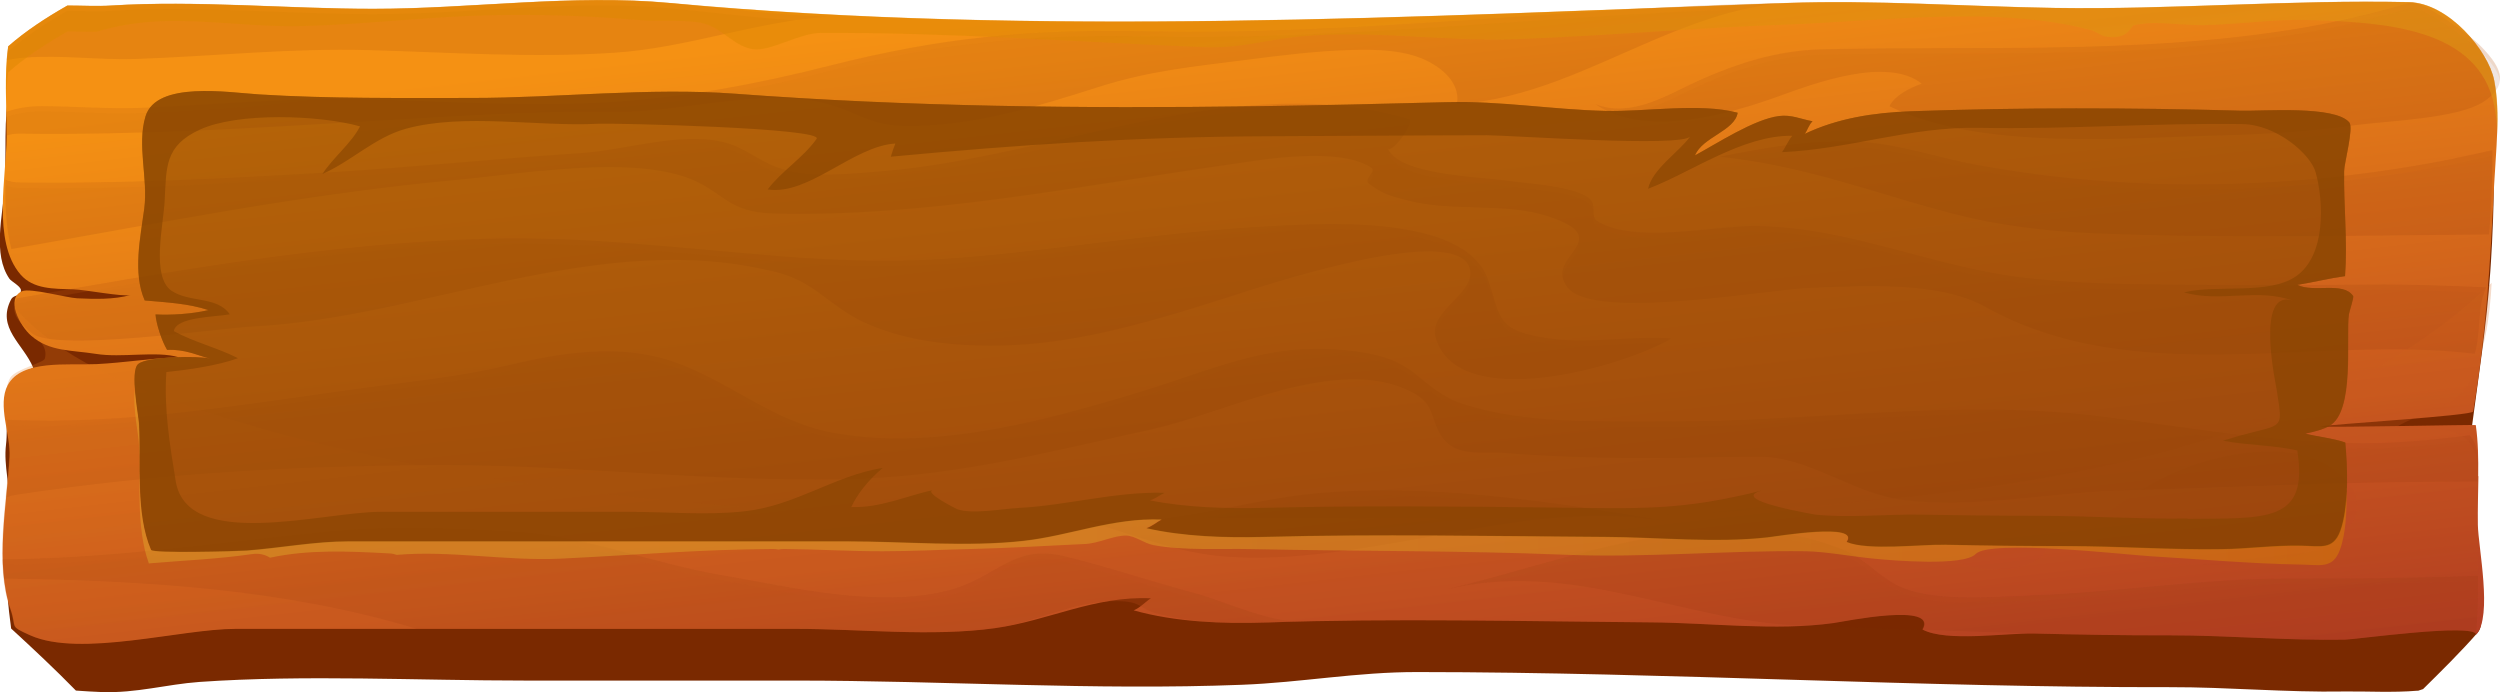 <?xml version="1.0" encoding="UTF-8"?>
<svg xmlns="http://www.w3.org/2000/svg" xmlns:xlink="http://www.w3.org/1999/xlink" viewBox="0 0 220 60.92">
  <defs>
    <style>
      .cls-1 {
        fill: url(#_Áåçûìÿííûé_ãðàäèåíò_27-16);
      }

      .cls-1, .cls-2, .cls-3, .cls-4, .cls-5, .cls-6, .cls-7, .cls-8, .cls-9, .cls-10, .cls-11, .cls-12, .cls-13, .cls-14, .cls-15, .cls-16, .cls-17, .cls-18, .cls-19, .cls-20 {
        mix-blend-mode: multiply;
      }

      .cls-1, .cls-2, .cls-3, .cls-4, .cls-5, .cls-6, .cls-7, .cls-8, .cls-9, .cls-10, .cls-12, .cls-13, .cls-14, .cls-15, .cls-16, .cls-18, .cls-20 {
        opacity: .12;
      }

      .cls-2 {
        fill: url(#_Áåçûìÿííûé_ãðàäèåíò_27-14);
      }

      .cls-3 {
        fill: url(#_Áåçûìÿííûé_ãðàäèåíò_27-2);
      }

      .cls-4 {
        fill: url(#_Áåçûìÿííûé_ãðàäèåíò_27-10);
      }

      .cls-5 {
        fill: url(#_Áåçûìÿííûé_ãðàäèåíò_27-4);
      }

      .cls-21 {
        fill: url(#_Áåçûìÿííûé_ãðàäèåíò_17);
      }

      .cls-6 {
        fill: url(#_Áåçûìÿííûé_ãðàäèåíò_27-15);
      }

      .cls-7 {
        fill: url(#_Áåçûìÿííûé_ãðàäèåíò_27-8);
      }

      .cls-22 {
        isolation: isolate;
      }

      .cls-8, .cls-23 {
        fill: #7a2900;
      }

      .cls-9 {
        fill: url(#_Áåçûìÿííûé_ãðàäèåíò_27-7);
      }

      .cls-10 {
        fill: url(#_Áåçûìÿííûé_ãðàäèåíò_27-6);
      }

      .cls-11 {
        opacity: .58;
      }

      .cls-11, .cls-17 {
        fill: #864300;
      }

      .cls-12 {
        fill: url(#_Áåçûìÿííûé_ãðàäèåíò_27-11);
      }

      .cls-13 {
        fill: url(#_Áåçûìÿííûé_ãðàäèåíò_27-3);
      }

      .cls-14 {
        fill: url(#_Áåçûìÿííûé_ãðàäèåíò_27-5);
      }

      .cls-15 {
        fill: url(#_Áåçûìÿííûé_ãðàäèåíò_27-12);
      }

      .cls-16 {
        fill: url(#_Áåçûìÿííûé_ãðàäèåíò_27-13);
      }

      .cls-24 {
        mix-blend-mode: screen;
        opacity: .75;
      }

      .cls-17 {
        opacity: .61;
      }

      .cls-18 {
        fill: url(#_Áåçûìÿííûé_ãðàäèåíò_27-9);
      }

      .cls-19 {
        fill: url(#_Áåçûìÿííûé_ãðàäèåíò_27);
        opacity: .23;
      }

      .cls-25 {
        fill: url(#_Áåçûìÿííûé_ãðàäèåíò_323-2);
        opacity: .43;
      }

      .cls-26 {
        fill: url(#_Áåçûìÿííûé_ãðàäèåíò_323);
        opacity: .66;
      }

      .cls-20 {
        fill: url(#_Áåçûìÿííûé_ãðàäèåíò_27-17);
      }
    </style>
    <linearGradient id="_Áåçûìÿííûé_ãðàäèåíò_17" data-name="Áåçûìÿííûé ãðàäèåíò 17" x1="114.15" y1="66.4" x2="106.61" y2="-.53" gradientUnits="userSpaceOnUse">
      <stop offset="0" stop-color="#b43e23"/>
      <stop offset="1" stop-color="#f59113"/>
    </linearGradient>
    <linearGradient id="_Áåçûìÿííûé_ãðàäèåíò_323" data-name="Áåçûìÿííûé ãðàäèåíò 323" x1="117.21" y1="71.84" x2="109.12" y2="-.05" gradientUnits="userSpaceOnUse">
      <stop offset="0" stop-color="#e2ae2d"/>
      <stop offset=".36" stop-color="#e1ab2a"/>
      <stop offset=".61" stop-color="#e0a320"/>
      <stop offset=".84" stop-color="#de9611"/>
      <stop offset="1" stop-color="#d80"/>
    </linearGradient>
    <linearGradient id="_Áåçûìÿííûé_ãðàäèåíò_27" data-name="Áåçûìÿííûé ãðàäèåíò 27" x1="113.03" y1="66.5" x2="105.27" y2="-2.4" gradientUnits="userSpaceOnUse">
      <stop offset="0" stop-color="#b44320"/>
      <stop offset="1" stop-color="#ff9215"/>
    </linearGradient>
    <linearGradient id="_Áåçûìÿííûé_ãðàäèåíò_27-2" data-name="Áåçûìÿííûé ãðàäèåíò 27" x1="142.57" y1="61.35" x2="135.5" y2="-1.53" xlink:href="#_Áåçûìÿííûé_ãðàäèåíò_27"/>
    <linearGradient id="_Áåçûìÿííûé_ãðàäèåíò_27-3" data-name="Áåçûìÿííûé ãðàäèåíò 27" x1="89.23" y1="99.85" x2="78.3" y2="2.7" xlink:href="#_Áåçûìÿííûé_ãðàäèåíò_27"/>
    <linearGradient id="_Áåçûìÿííûé_ãðàäèåíò_27-4" data-name="Áåçûìÿííûé ãðàäèåíò 27" x1="125.91" y1="62.97" x2="118.8" y2="-.12" xlink:href="#_Áåçûìÿííûé_ãðàäèåíò_27"/>
    <linearGradient id="_Áåçûìÿííûé_ãðàäèåíò_27-5" data-name="Áåçûìÿííûé ãðàäèåíò 27" x1="70.36" y1="85.48" x2="61.01" y2="2.4" xlink:href="#_Áåçûìÿííûé_ãðàäèåíò_27"/>
    <linearGradient id="_Áåçûìÿííûé_ãðàäèåíò_27-6" data-name="Áåçûìÿííûé ãðàäèåíò 27" x1="131.82" y1="62.28" x2="124.76" y2="-.4" xlink:href="#_Áåçûìÿííûé_ãðàäèåíò_27"/>
    <linearGradient id="_Áåçûìÿííûé_ãðàäèåíò_27-7" data-name="Áåçûìÿííûé ãðàäèåíò 27" x1="45.73" y1="82.84" x2="37.35" y2="8.42" xlink:href="#_Áåçûìÿííûé_ãðàäèåíò_27"/>
    <linearGradient id="_Áåçûìÿííûé_ãðàäèåíò_27-8" data-name="Áåçûìÿííûé ãðàäèåíò 27" x1="134.21" y1="62.49" x2="127.07" y2="-1" xlink:href="#_Áåçûìÿííûé_ãðàäèåíò_27"/>
    <linearGradient id="_Áåçûìÿííûé_ãðàäèåíò_27-9" data-name="Áåçûìÿííûé ãðàäèåíò 27" x1="186.63" y1="65.05" x2="178.47" y2="-7.39" xlink:href="#_Áåçûìÿííûé_ãðàäèåíò_27"/>
    <linearGradient id="_Áåçûìÿííûé_ãðàäèåíò_27-10" data-name="Áåçûìÿííûé ãðàäèåíò 27" x1="59.51" y1="71.94" x2="51.38" y2="-.23" xlink:href="#_Áåçûìÿííûé_ãðàäèåíò_27"/>
    <linearGradient id="_Áåçûìÿííûé_ãðàäèåíò_27-11" data-name="Áåçûìÿííûé ãðàäèåíò 27" x1="175.26" y1="62.15" x2="167.49" y2="-6.91" xlink:href="#_Áåçûìÿííûé_ãðàäèåíò_27"/>
    <linearGradient id="_Áåçûìÿííûé_ãðàäèåíò_27-12" data-name="Áåçûìÿííûé ãðàäèåíò 27" x1="79.15" y1="72.67" x2="71.17" y2="1.78" xlink:href="#_Áåçûìÿííûé_ãðàäèåíò_27"/>
    <linearGradient id="_Áåçûìÿííûé_ãðàäèåíò_27-13" data-name="Áåçûìÿííûé ãðàäèåíò 27" x1="190.83" y1="62.18" x2="182.86" y2="-8.61" xlink:href="#_Áåçûìÿííûé_ãðàäèåíò_27"/>
    <linearGradient id="_Áåçûìÿííûé_ãðàäèåíò_27-14" data-name="Áåçûìÿííûé ãðàäèåíò 27" x1="173.67" y1="60.22" x2="165.63" y2="-11.15" xlink:href="#_Áåçûìÿííûé_ãðàäèåíò_27"/>
    <linearGradient id="_Áåçûìÿííûé_ãðàäèåíò_27-15" data-name="Áåçûìÿííûé ãðàäèåíò 27" x1="4.35" y1="74.55" x2="-2.78" y2="11.21" xlink:href="#_Áåçûìÿííûé_ãðàäèåíò_27"/>
    <linearGradient id="_Áåçûìÿííûé_ãðàäèåíò_27-16" data-name="Áåçûìÿííûé ãðàäèåíò 27" x1="112.66" y1="68.33" x2="104.62" y2="-3.1" xlink:href="#_Áåçûìÿííûé_ãðàäèåíò_27"/>
    <linearGradient id="_Áåçûìÿííûé_ãðàäèåíò_27-17" data-name="Áåçûìÿííûé ãðàäèåíò 27" x1="122.69" y1="67.06" x2="114.2" y2="-8.38" xlink:href="#_Áåçûìÿííûé_ãðàäèåíò_27"/>
    <linearGradient id="_Áåçûìÿííûé_ãðàäèåíò_323-2" data-name="Áåçûìÿííûé ãðàäèåíò 323" x1="11.84" y1="42.05" x2="206.51" y2="42.05" xlink:href="#_Áåçûìÿííûé_ãðàäèåíò_323"/>
  </defs>
  <g class="cls-22">
    <g id="Layer_2" data-name="Layer 2">
      <g id="Layer_1_copy" data-name="Layer 1 copy">
        <g>
          <path class="cls-23" d="M212.78,60.79c.15-.05.3-.1.45-.15,1.66-1.64,3.32-3.27,4.83-5,1-1.14-.73-5.99-.75-7.45,0-.57-.02-1.13-.04-1.7-.07-2.78-.18-5.58.18-8.35.62-4.78,1.38-9.49,1.7-14.28.07-.98.91-13.22-.56-13.33-.91-.07-1.44-.54-2.32-.68.49-.31.6-.6,1.28-.84,1.39-3.6-.77-4.12-4.57-4.23-10.76-.32-21.54.67-32.24.49-7.89-.13-15.76-.72-23.66-.43-5.58.2-14.78,1.66-20.05-.27-4.18-1.53-4.67-2.81-9.91-1.51-6.21,1.54-11.57,2.29-18.06,2.29-12.52,0-25.5-1.9-37.95-1.15-2.14.13-4.07.73-6.17,1.08-2.72.45-3.61-.22-5.96-.44-8.61-.8-17.53.51-26.16.51-7.56,0-15.55-.76-23.05-.29-3.47.22-8.16-.84-8.87,2.43-.65,3-.29,6.08-.5,9.1-.16,2.37-1.06,5.78.43,7.94.16.23,1.01.67,1.01,1,.01.63-.61.33-.87.83-1.29,2.5,1.07,3.89,1.95,5.99-.54.35-1.34.64-1.67,1.16-.93,1.49-.52,3.95-.72,5.61-.23,1.88.4,3.76.29,5.64-.15,2.56-.18,5.12-.13,7.69.02.83.16,1.83.29,2.86,1.95,1.79,3.87,3.59,5.7,5.46.78.06,1.55.1,2.26.13,3.07.11,5.7-.68,8.61-.89,9.31-.65,19.31-.12,28.69-.12h23.79c13.03,0,26.25.88,39.26.37,5.22-.2,10.1-1.13,15.46-1.12,22.08.01,44.23,1.37,66.18,1.33,5.13-.01,10.24.47,15.37.38,1.89-.03,4.26.12,6.45-.07Z"/>
          <path class="cls-21" d="M218.08,41.9c.02-1.51,0-3.02-.21-4.49,0-.06-12.59.23-13.71.12,1.23-.22,13.42-.95,13.48-1.32,1.12-6.67,1.51-13.14,1.84-19.88.15-2.96.57-6.36,0-9.28-.51-2.56-3.99-6.79-7.52-6.86-10.42-.23-20.86.68-31.22.51-7.89-.13-15.76-.72-23.66-.43-32.26,1.18-65.9,2.99-98.08,0-8.61-.8-17.53.51-26.16.51-7.56,0-15.55-.76-23.05-.29-1.21.08-2.57,0-3.86,0-1.88,1.07-3.67,2.24-5.21,3.59-.36,2.6-.13,5.34-.14,8,0,3.35-1.3,9.14,1.22,12.07,1.13,1.31,2.91,1.26,4.68,1.31.98.03,4.35.68,5.01.5-1.47.41-3.16.36-4.69.29-.94-.04-4.14-.94-4.87-.62-1.45.65-.2,3.04.82,3.92,1.63,1.41,3.48,1.24,5.68,1.59,2.28.37,5.33-.28,7.27.29-2.38.09-4.77.49-7.18.61-2.58.12-6.63-.42-7.84,1.85-.94,1.76.28,4.44.17,6.31-.24,4.12-1.31,9.41.08,13.42.59,1.71-.19,1.42,1.74,2.29,4.4,1.97,13.27-.57,18.04-.57,8.52,0,17.04,0,25.57,0h23.79c5.58,0,11.95.71,17.47-.06,4.71-.65,8.77-2.86,13.74-2.63-.43.25-.92.82-1.52,1.06,3.65,1.03,7.84,1.2,11.67,1.07,11.31-.39,22.58-.1,33.9-.01,5.22.04,10.91.77,16.02.06.99-.14,9.23-1.85,7.84.57,2.1,1.12,7.35.29,9.81.35,3.99.1,7.98.17,11.98.16,5.13,0,10.24.47,15.38.38.97-.02,11.37-1.48,11.55-.45,0,0,0,0,.01-.01,1.43-1.61.17-7.65.13-9.65-.02-1.41.03-2.84.05-4.27Z"/>
          <path class="cls-8" d="M72.99,1.46c-6.36.39-12.43,2.75-18.92,3.18-7.21.48-14.43-.03-21.64-.23-6.89-.19-13.6.54-20.46.78-3.25.11-6.54-.37-9.77-.12-.56.04-1.1.12-1.62.22.03-.4.07-.8.13-1.2C2.25,2.72,4.05,1.56,5.92.49c1.29,0,2.65.08,3.86,0,7.5-.48,15.49.29,23.05.29,8.63,0,17.55-1.31,26.16-.51,4.72.44,9.2,1.09,13.99,1.2ZM128.22,8.91s-.01.12-.03.26c6.27-.42,11.63-3.21,17.09-5.54,2.55-1.09,5.18-2.11,7.94-2.77,1.13-.27,2.27-.45,3.41-.58-18.53.33-37.04,2.86-55.63,2.47-10.27-.22-18.13.52-28.12,3.06-6.26,1.59-12.6,2.77-19.15,3.18-6.98.43-13.97-.04-20.94-.25-6.78-.2-13.38.45-20.13.74-3.02.13-5.97-.12-8.97-.14-1.17,0-2.18.17-3.13.5.01.7.03,1.4.03,2.09.31-.11.68-.17,1.1-.17,10.34.15,20.64-.49,30.94-1.11,7.19-.43,14.39-.91,21.6-.81,5.94.08,13.68-2.42,19.22-.5,2.61.9,3.49,1.78,6.75,1.74,5.66-.06,11.11-1.71,16.33-3.38,4.6-1.48,8.42-1.83,13.27-2.45,2.98-.38,5.98-.76,9-.85,2.34-.07,5.03-.02,7.05,1.09,1.43.79,2.5,1.95,2.4,3.43ZM219.54,5.56c-.31-.5-.77-1.03-1.33-1.59-.72-.74-5.11-4.04-6.14-3.73-3.49,1.04-7.09,1.85-10.75,2.42-13.54,2.1-27.34,1.37-41.03,1.68-3.88.09-7.42,1.24-10.79,2.75-2.66,1.19-5.89,3.34-9.09,2.08,4.33,2.99,11.73.9,16.21-.73,3.07-1.12,9.46-3.48,12.49-1.08-1.13.42-2.36,1.03-2.84,1.99,8.18,3.96,20.56,2.77,29.64,2.55,3.84-.1,7.68-.4,11.47-.9,2.83-.37,8.96-.56,11.21-2.07,1.61-1.08,1.71-2.15.95-3.36ZM216.02,13.94c-13.8,2.77-28.34,3.11-42.23.54-3.25-.6-6.49-1.74-9.81-1.98-3.19-.23-6.37.15-9.48.69-1.05.18-2.1.39-3.15.6,3.25.36,6.43,1.02,9.56,1.87,3.67,1,7.27,2.2,10.96,3.15,4.07,1.05,8.06,1.53,12.3,1.71,11.62.48,23.24.2,34.87.11.22-2.61.3-5.18.29-7.42-1.1.26-2.21.5-3.32.72ZM47.67,15.04c4.7-.45,9.77-.64,13.15.73,2.91,1.19,3.27,2.92,7.25,3.02,13.35.34,26.66-2.38,39.72-4.26,3.24-.47,9.95-1.67,12.88.22.52.33-.73,1.02-.18,1.43,1.17.87,1.76,1.03,3.28,1.44,3.96,1.07,8.65.15,12.49,1.42,6.23,2.08-.57,3.52,1.72,6.29,2.43,2.94,17.75.1,21.47-.01,4.76-.15,11.15-.6,15.27,1.69,13.23,7.35,28.98,2.42,43.04,4.12,0,0,0,0,.01,0,.6-1.93.15-3.95,1.02-5.84-3.41-.15-6.78-.28-10.24-.25-5.12.05-10.24.09-15.36.03-5.09-.06-10.31-.05-15.36-.67-7.88-.96-15.02-4.36-23.13-4.51-3.87-.07-10.81,1.62-14.13-.43-.73-.45.12-1.51-.89-2.13-1.66-1.02-5.17-1.15-7.14-1.44-2.47-.36-9.4-.45-10.43-2.85.24.56,2.12-1.77,1.99-2.52-14.75-4.55-31.61,3.32-46.2,4.53-2.96.24-6.56.69-9.39-.28-1.89-.65-2.89-1.79-4.9-2.27-3.84-.91-8.63.73-12.54.98-7.31.47-14.54,1.23-21.86,1.67-9.17.55-18.34,1.04-27.54.91-.46,0-.85-.1-1.19-.24-.04,2.03.02,4.2.52,6.1,13.07-2.3,26.03-4.89,39.31-6.1,2.06-.19,4.65-.54,7.37-.8ZM129.21,23.32c.1.19.17.41.18.66.13,1.96-3.68,3.5-3.05,5.72,1.91,6.75,16.59,2.57,20.73.08-3.51-.26-7.05.48-10.57.02-4.98-.65-4.4-1.9-5.56-5.2-2.03-5.81-14.56-4.99-20.65-4.61-4.65.29-9.26.84-13.86,1.4-4.66.56-9.34,1.16-14.05,1.43-4.55.26-9.12.08-13.66-.27-8.66-.67-17.17-1.79-25.9-1.54-13.99.39-27.7,2.86-41.37,5.25-.6,1.44.42,2.25,1.35,3.06,1.95,1.69,16.45-.44,19.42-.59,15.2-.76,30.48-8.65,45.98-4.81,3.18.79,4.31,2.42,6.73,3.86,2.48,1.47,5.87,2.24,8.87,2.5,8.8.76,16.36-1.63,24.39-4.16,2.75-.87,19.09-6.39,21.03-2.79ZM101.49,37.74c6.4-1.4,16.15-6.59,22.7-3.27,2.15,1.09,1.65,2.34,2.62,3.85,1.29,1.99,3.45,1.36,5.72,1.55,7.48.61,14.5.43,22.02.32,4.8-.07,8.33,3.24,12.96,3.81,6.22.77,12.77-.65,19.02-.83,9.25-.27,18.47-.72,27.72-.78,1.26,0,2.51-.02,3.77-.02,0-.15.01-.3.02-.45.09-1.87-.05-2.96-.73-3.62-2,.27-4.01.49-6.04.61-8.93.52-17.88-1.22-26.66-2.3-12.66-1.55-25.21.56-37.92.47-5.88-.04-12.54.29-18.1-1.58-2.53-.85-3.54-2.59-5.68-3.63-2.31-1.12-6.71-1.33-9.29-1.06-4.38.46-8.41,2.16-12.5,3.43-8.24,2.56-18.41,5.42-27.36,3.93-5.83-.97-9.41-4.61-14.65-6.39-4.59-1.56-9.75-.74-14.34.35-4.29,1.02-8.23,1.39-12.65,1.99-10.43,1.41-20.89,3.31-31.52,2.82.11,1.24.29,2.48.24,3.28-.07,1.12-.19,2.33-.31,3.57.23-.1.49-.18.79-.23,12.49-1.91,25.15-2.62,37.84-2.63,12.23,0,24.76,1.67,36.89,1.17,8.71-.35,17.04-2.51,25.45-4.35ZM128.75,43.43c-4.32-.33-8.64-.4-12.87-.02-7.18.65-14.43,3.54-21.86,2.06,4.54,1.01,8.59,3.02,13.3,3.46,4.51.42,9.06-.14,13.49-.84,8.38-1.31,17.13-3.7,25.72-2.24-5.75-.98-11.76-1.96-17.78-2.42ZM217.88,55.84s0,0,.01-.02c.15-1.73.18-3.45.17-5.16-5.31.18-10.62.27-15.94.25-.16,0-.32,0-.48,0-7.63-.04-15.16,1.21-22.77,1.48-3.3.12-8.23.58-11.31-.62-2.09-.82-3.23-2.51-5.37-3.39-11.25-4.62-24.2.97-34.94,3.49,11.45-2.69,20.52,2.84,31.56,3.2,10.71.35,21.41.86,32.14.84,5.13,0,10.24.47,15.38.38.97-.02,11.37-1.48,11.55-.45ZM105,52.16c-3.75-1-7.41-2.25-11.19-3.18-4.78-1.18-6.05,1.91-10.44,3-6.19,1.55-13.71-.31-19.83-1.36-6.32-1.09-12.05-3.49-18.57-3.84-5.46-.3-10.64-.54-16.14,0-9.51.94-19,2.39-28.6,2.44.01.57.05,1.14.11,1.7,12.31.14,24.8.92,36.33,4.42h33.39c5.58,0,11.95.71,17.47-.06,3.58-.5,6.75-2.35,10.5-2.37,2.6-.02,2.09.62,3.74,1.06,2.94.79,6.17.93,9.65.81.97-.03,1.95-.06,2.92-.09-2.7.07-6.66-1.82-9.33-2.53Z"/>
          <g class="cls-24">
            <path class="cls-26" d="M219.49,7.04c-.51-2.56-3.99-6.79-7.52-6.86-10.42-.23-20.86.68-31.22.51-7.89-.13-15.76-.72-23.66-.43-32.26,1.18-65.9,2.99-98.08,0-8.61-.8-17.53.51-26.16.51-7.56,0-15.55-.76-23.05-.29-1.21.08-2.57,0-3.86,0-1.88,1.07-3.67,2.24-5.21,3.59-.22,1.59-.22,3.23-.19,4.88.02-.87.07-1.74.19-2.59,1.54-1.35,3.34-2.52,5.21-3.59.84,0,1.7.03,2.54.03,1.79-.54,3.69-.86,5.73-.93,4.11-.15,8.2.53,12.32.43,5.61-.14,11.2-.85,16.82-.96,4.36-.09,8.7.06,13.03.44,1.56.14,4.27-.1,5.67.32,1.6.47,2.61,2.04,4.29,2.24,1.5.17,4.05-1.43,5.85-1.44,11.36-.06,22.42.8,33.7,1.25,2.73.11,4.62-.4,7.19-.78,6.35-.92,13.7.31,20.22.08,7.93-.28,15.83-1,23.77-1.28,8.67-.31,18.59-1.68,26.84.45.77.2.93.7,2.15.65,1.34-.06,1.46-1,1.76-1.06,1.65-.35,2.96-.1,4.96-.02,3.4.13,6.8-.53,10.23-.43,6.79.19,15.13.67,16.49,7.57.15.78.24,1.6.27,2.43.06-1.62.02-3.23-.27-4.72Z"/>
          </g>
          <path class="cls-19" d="M218.03,41.9c.07-2.73-.95-3.74-2.93-4.09-1.14-.2-2.6-.18-4.36-.15,2.35-1.46,5.41-1.75,6.63-4.1,1.27-2.46,1.73-5.55,1.9-8.67-16.74,16.1-45.37,18.87-69.01,20.22-14.56.83-29.5.4-43.88.48-29.73.16-60.6-.5-88.72-9.49-6.06-1.94-12.55-4.61-16.41-9.09-.08,1.98,3.24,2.63,2.69,4.56-.1.35-2.56.92-3.02,1.65-.96,1.52,0,5.24-.11,6.97-.24,4.12-1.31,9.41.08,13.42.59,1.71-.19,1.42,1.74,2.29,4.4,1.97,13.27-.57,18.04-.57,8.52,0,17.04,0,25.57,0h23.79c5.58,0,11.95.71,17.47-.06,3.58-.5,6.75-2.35,10.5-2.37,2.6-.02,2.09.62,3.74,1.06,2.94.79,6.17.93,9.65.81,11.31-.39,22.58-.1,33.9-.01,5.22.04,10.91.77,16.02.06.99-.14,9.23-1.85,7.84.57,2.1,1.12,7.35.29,9.81.35,3.99.1,7.98.17,11.98.16,5.13,0,10.24.47,15.38.38.97-.02,11.37-1.48,11.55-.45,0,0,0,0,.01-.01.4-4.63.02-9.29.14-13.92ZM179.14,49.33c-2.03,1.24-6.38.95-7.56-.46-1.64-1.97,1.79-3.14,3.73-3.38,2.36-.29,5.64.23,4.81,2.72-.15.46-.5.83-.98,1.12ZM203.5,48.43c-3.48,1.26-8.51,1.41-12.07,1.14-2.01-.15-6.85-.39-7.1-2.67-.13-1.19,2.58-2.76,3.43-3.33,3.47-2.33,8.01-3.96,12.6-3.83,6.01.17,10.17,5.49,4.05,8.32-.29.13-.59.26-.91.37Z"/>
          <g>
            <path class="cls-3" d="M137.52,24.37c.18-1.21,1.68-2.16,1.43-3.13-.23.94-1.62,1.9-1.43,3.13Z"/>
            <path class="cls-13" d="M3.67,9.8c3.01.02,5.96.27,8.97.14,6.75-.29,13.35-.94,20.13-.74,6.98.2,13.97.68,20.94.25,6.55-.4,12.89-1.58,19.15-3.18,9.99-2.54,17.85-3.28,28.12-3.06,17.5.37,34.92-1.85,52.36-2.39,1.08-.25,2.17-.43,3.27-.55-18.53.33-37.04,2.86-55.63,2.47-10.27-.22-18.13.52-28.12,3.06-6.26,1.59-12.6,2.77-19.15,3.18-6.98.43-13.97-.04-20.94-.25-6.78-.2-13.38.45-20.13.74-3.02.13-5.97-.12-8.97-.14-1.17,0-2.18.17-3.13.5,0,.16,0,.31,0,.47.95-.33,1.96-.51,3.12-.5Z"/>
            <path class="cls-5" d="M120.44,16.13c.18-.33.54-.67.26-.88-.18.3-.49.63-.26.88Z"/>
            <path class="cls-14" d="M.47,16.3c.33.14.73.23,1.19.24,9.2.14,18.37-.35,27.54-.91,7.32-.44,14.55-1.2,21.86-1.67,3.92-.25,8.7-1.89,12.54-.98,2.01.48,3.01,1.62,4.9,2.27,2.84.97,6.43.52,9.39.28,14.57-1.2,31.4-9.06,46.13-4.55.06-.18.09-.33.07-.45-14.75-4.55-31.61,3.32-46.2,4.53-2.96.24-6.56.69-9.39-.28-1.89-.65-2.89-1.79-4.9-2.27-3.84-.91-8.63.73-12.54.98-7.31.47-14.54,1.23-21.86,1.67-9.17.55-18.34,1.04-27.54.91-.46,0-.85-.1-1.19-.24,0,.36,0,.72,0,1.09,0-.21,0-.42,0-.62Z"/>
            <path class="cls-10" d="M129.39,24.45s-.01-.08-.02-.12c-.29,1.72-3.34,3.16-3.08,5.1.24-1.84,3.22-3.25,3.1-4.99Z"/>
            <path class="cls-9" d="M.71,4.55c1.54-1.35,3.34-2.52,5.21-3.59,1.29,0,2.65.08,3.86,0,7.5-.48,15.49.29,23.05.29,8.63,0,17.55-1.31,26.16-.51,3.7.34,7.26.82,10.94,1.06,1.01-.15,2.03-.27,3.05-.33-4.79-.11-9.28-.76-13.99-1.2-8.61-.8-17.53.51-26.16.51-7.56,0-15.55-.76-23.05-.29-1.21.08-2.57,0-3.86,0-1.88,1.07-3.67,2.24-5.21,3.59-.05.4-.1.8-.13,1.2.02,0,.03,0,.05,0,.02-.24.04-.48.08-.72Z"/>
            <path class="cls-7" d="M128.22,9.16c0-.07,0-.14,0-.2,0,.05-.01.12-.02.21.01,0,.02,0,.03,0Z"/>
            <path class="cls-18" d="M140.41,9.17c.5.34,1.04.62,1.61.83,2.66.2,5.27-1.45,7.49-2.44,3.37-1.51,6.91-2.67,10.79-2.75,13.69-.31,27.49.42,41.03-1.68,3.66-.57,7.26-1.38,10.75-2.42,1.04-.31,5.42,3,6.14,3.73.56.56,1.01,1.09,1.33,1.59.24.38.39.74.44,1.1.07-.5-.1-1.02-.44-1.57-.31-.5-.77-1.03-1.33-1.59-.72-.74-5.11-4.04-6.14-3.73-3.49,1.04-7.09,1.85-10.75,2.42-13.54,2.1-27.34,1.37-41.03,1.68-3.88.09-7.42,1.24-10.79,2.75-2.66,1.19-5.89,3.34-9.09,2.08Z"/>
            <path class="cls-4" d="M93.8,48.98c-4.78-1.18-6.05,1.91-10.44,3-6.19,1.55-13.71-.31-19.83-1.36-6.32-1.09-12.05-3.49-18.57-3.84-5.46-.3-10.64-.54-16.14,0-9.51.94-19,2.39-28.6,2.44,0,.16.01.31.02.47,9.59-.05,19.07-1.5,28.58-2.44,5.5-.54,10.67-.3,16.14,0,6.52.35,12.25,2.75,18.57,3.84,6.12,1.05,13.63,2.91,19.83,1.36,4.39-1.1,5.65-4.18,10.44-3,3.78.93,7.44,2.19,11.19,3.18,1.86.49,4.35,1.56,6.6,2.14.91-.03,1.82-.06,2.73-.08-2.7.07-6.66-1.82-9.33-2.53-3.75-1-7.41-2.25-11.19-3.18Z"/>
            <path class="cls-12" d="M193.19,25.07c-5.09-.06-10.31-.05-15.36-.67-7.88-.96-15.02-4.36-23.13-4.51-3.87-.07-10.81,1.62-14.13-.43-.73-.45.12-1.51-.89-2.13-1.66-1.02-5.17-1.15-7.14-1.44-2.29-.33-8.41-.43-10.11-2.36-.15.09-.27.09-.32-.02,1.02,2.41,7.95,2.5,10.43,2.86,1.97.28,5.48.42,7.14,1.44,1.01.62.16,1.68.89,2.13,3.33,2.05,10.27.36,14.13.43,8.11.15,15.24,3.55,23.13,4.51,5.05.61,10.26.6,15.36.67,5.12.06,10.24.03,15.36-.03,3.4-.03,6.71.09,10.06.24.05-.16.11-.31.18-.46-3.41-.15-6.78-.28-10.24-.25-5.12.05-10.24.09-15.36.03Z"/>
            <path class="cls-15" d="M136.5,29.8c-4.98-.65-4.4-1.9-5.56-5.2-2.03-5.81-14.56-4.99-20.65-4.61-4.65.29-9.26.84-13.86,1.4-4.66.56-9.34,1.16-14.05,1.43-4.55.26-9.12.08-13.66-.27-8.66-.67-17.17-1.79-25.9-1.54-13.99.39-27.7,2.86-41.37,5.25-.16.39-.2.74-.16,1.05.02-.18.07-.38.16-.58,13.67-2.4,27.38-4.86,41.37-5.25,8.72-.24,17.24.87,25.9,1.54,4.54.35,9.1.53,13.66.27,4.71-.27,9.39-.87,14.05-1.43,4.61-.55,9.22-1.11,13.86-1.4,6.09-.38,18.63-1.19,20.65,4.61,1.16,3.3.58,4.55,5.56,5.2,3.26.42,6.53-.17,9.78-.06.29-.15.56-.29.79-.43-3.51-.26-7.05.48-10.57.02Z"/>
            <path class="cls-16" d="M173.79,14.48c-3.25-.6-6.49-1.74-9.81-1.98-3.19-.23-6.37.15-9.48.69-1.05.18-2.1.39-3.15.6.49.05.98.12,1.46.18.56-.11,1.12-.21,1.68-.31,3.11-.55,6.29-.93,9.48-.69,3.32.24,6.56,1.38,9.81,1.98,13.89,2.57,28.42,2.23,42.23-.54,1.11-.22,2.22-.47,3.32-.72,0-.16,0-.32,0-.47-1.1.26-2.21.5-3.32.72-13.8,2.77-28.34,3.11-42.23.54Z"/>
            <path class="cls-2" d="M201.64,50.91c-7.63-.04-15.16,1.21-22.77,1.48-3.3.12-8.23.58-11.31-.62-2.09-.82-3.23-2.51-5.37-3.39-11.25-4.62-24.2.97-34.94,3.49,1.49-.35,2.94-.56,4.37-.66,9.77-2.69,20.82-6.37,30.58-2.36,2.14.88,3.28,2.57,5.37,3.39,3.07,1.2,8.01.74,11.31.62,7.61-.27,15.14-1.52,22.77-1.48.16,0,.32,0,.48,0,5.31.02,10.63-.07,15.94-.25,0-.16,0-.31,0-.47-5.31.18-10.62.27-15.94.25-.16,0-.32,0-.48,0Z"/>
            <path class="cls-6" d="M.52,43.77s.03-.01.05-.02c.11-1.07.21-2.11.27-3.09,0-.16,0-.34,0-.54,0,.02,0,.04,0,.07-.07,1.12-.19,2.33-.31,3.57Z"/>
            <path class="cls-1" d="M217.31,38.29c-2,.27-4.01.49-6.04.61-8.93.52-17.88-1.22-26.66-2.3-12.66-1.55-25.21.56-37.92.47-5.88-.04-12.54.29-18.1-1.58-2.53-.85-3.54-2.59-5.68-3.63-2.31-1.12-6.71-1.33-9.29-1.06-4.38.46-8.41,2.16-12.5,3.43-8.24,2.56-18.41,5.42-27.36,3.93-5.83-.97-9.41-4.61-14.65-6.39-4.59-1.56-9.75-.74-14.34.35-4.29,1.02-8.23,1.39-12.65,1.99-10.43,1.41-20.89,3.31-31.52,2.82.01.16.03.32.04.47,10.62.48,21.07-1.41,31.48-2.82,4.42-.6,8.37-.97,12.65-1.99,4.59-1.09,9.76-1.91,14.34-.35,5.24,1.78,8.82,5.42,14.65,6.39,8.94,1.49,19.12-1.38,27.36-3.93,4.09-1.27,8.12-2.96,12.5-3.42,2.58-.27,6.98-.06,9.29,1.06,2.14,1.04,3.15,2.77,5.68,3.63,5.56,1.87,12.22,1.54,18.1,1.58,12.71.09,25.26-2.02,37.92-.47,8.78,1.08,17.73,2.82,26.66,2.3,2.03-.12,4.04-.33,6.04-.61.53.51.73,1.3.75,2.52.03-1.49-.15-2.41-.75-2.99Z"/>
            <path class="cls-20" d="M128.75,43.43c-4.32-.33-8.64-.4-12.87-.02-7.18.65-14.43,3.54-21.86,2.06,1.08.24,2.14.54,3.18.86,6.33.32,12.53-1.88,18.68-2.44,4.23-.38,8.55-.32,12.87.02,4.08.32,8.15.87,12.14,1.49,1.89,0,3.77.14,5.64.46-5.75-.98-11.76-1.96-17.78-2.42Z"/>
          </g>
          <path class="cls-11" d="M204.98,37.47c2.26-1.27,1.44-7.79,1.71-9.8.04-.3.47-1.5.37-1.65-.89-1.26-3.45-.24-4.88-.95,1.42-.23,2.8-.58,4.19-.77.23-3.07-.13-6.21-.08-9.26,0-.64.85-3.77.46-4.26-1.25-1.52-7.63-.99-9.52-1.04-9.59-.27-19.45-.29-29.04.05-3.36.12-6.51.63-9.37,1.99.22-.25.34-.78.69-1.11-1.01-.18-1.85-.6-2.95-.46-2.2.28-5.48,2.43-7.39,3.46.65-1.61,3.5-2.15,3.75-3.75-3.35-.89-8.09-.07-11.65-.16-4.75-.12-9.19-.89-13.93-.77-5.62.15-11.24.28-16.87.36-15.25.21-30.54.04-45.74-1.1-7.64-.57-15.56.37-23.22.37-6.15,0-12.55.07-18.68-.31-2.71-.17-9.07-1.21-10.02,1.93-.77,2.54.24,5.49-.11,8.12-.33,2.5-1.03,5.64.04,8.08,1.92.17,3.9.27,5.6.85-1.47.35-3.33.45-4.65.38.05.78.53,2.3,1.02,3.12,1.63-.07,2.65.49,3.79.77-1.04-.26-5.53-.2-6.33.47-.76.63.04,4.55.08,5.31.18,3.36-.33,7.84,1.06,11.06.14.32,7.57.12,8.42.06,3-.23,5.99-.81,9.01-.81,7.56,0,15.13,0,22.69,0h21.11c4.95,0,10.61.51,15.51-.04,4.18-.47,7.78-2.04,12.2-1.88-.38.18-.81.58-1.35.76,3.24.74,6.96.86,10.36.77,10.04-.28,20.04-.07,30.08,0,4.63.03,9.68.55,14.22.04.88-.1,8.19-1.32,6.96.4,1.86.8,6.52.2,8.71.25,3.54.07,7.08.12,10.63.12,4.55,0,9.09.34,13.65.27,2.36-.03,4.65-.35,6.97-.31,1.76.03,2.85.4,3.48-1.29.77-2.06.63-5.65.43-7.8-1.09-.38-2.35-.49-3.51-.78.98-.2,1.66-.42,2.13-.68Z"/>
          <path class="cls-17" d="M207.05,26.02c-.89-1.26-3.45-.24-4.88-.95,1.42-.23,2.8-.58,4.19-.77.23-3.07-.13-6.21-.08-9.26,0-.64.85-3.77.46-4.26-1.25-1.52-7.63-.99-9.52-1.04-9.59-.27-19.45-.29-29.04.05-3.36.12-6.51.63-9.37,1.99.22-.25.34-.78.69-1.11-1.01-.18-1.85-.6-2.95-.46-2.2.28-5.48,2.43-7.39,3.46.65-1.61,3.5-2.15,3.75-3.75-3.35-.89-8.09-.07-11.65-.16-4.75-.12-9.19-.89-13.93-.77-5.62.15-11.24.28-16.87.36-15.25.21-30.54.04-45.74-1.1-7.64-.57-15.56.37-23.22.37-6.15,0-12.55.07-18.68-.31-2.71-.17-9.07-1.21-10.02,1.93-.77,2.54.24,5.49-.11,8.12-.33,2.5-1.03,5.64.04,8.08,1.92.17,3.9.27,5.6.85-1.47.35-3.33.45-4.65.38.05.78.53,2.3,1.02,3.12,1.63-.07,2.65.49,3.79.77-1.04-.26-5.53-.2-6.33.47-.76.63.04,4.55.08,5.31.18,3.36-.33,7.84,1.06,11.06.14.32,7.57.12,8.42.06,3-.23,5.99-.81,9.01-.81,7.56,0,15.13,0,22.69,0h21.11c4.95,0,10.61.51,15.51-.04,4.18-.47,7.78-2.04,12.2-1.88-.38.18-.81.58-1.35.76,3.24.74,6.96.86,10.36.77,10.04-.28,20.04-.07,30.08,0,4.63.03,9.68.55,14.22.04.88-.1,8.19-1.32,6.96.4,1.86.8,6.52.2,8.71.25,3.54.07,7.08.12,10.63.12,4.55,0,9.09.34,13.65.27,2.36-.03,4.65-.35,6.97-.31,1.76.03,2.85.4,3.48-1.29.77-2.06.63-5.65.43-7.8-1.09-.38-2.35-.49-3.51-.78.98-.2,1.66-.42,2.13-.68,2.26-1.27,1.44-7.79,1.71-9.8.04-.3.47-1.5.37-1.65ZM192.52,45.63c-4.4.06-8.78-.24-13.17-.24-3.42,0-6.84-.04-10.26-.1-3-.06-6.48.31-9.38-.01.27.03-7.93-1.29-4.6-2.13-7.2,1.82-10.83,1.6-18.51,1.51-8.47-.1-16.94-.18-25.41.03-3.28.08-6.87-.03-10-.66.52-.15.93-.51,1.3-.66-4.29-.14-8.63,1.12-12.87,1.33-1.36.07-4.11.58-5.38.11-.08-.03-3.01-1.49-2.13-1.69-2.38.53-4.66,1.59-7.2,1.5.52-1.15,1.57-2.45,2.78-3.45-4.31.7-7.65,3.33-12.2,3.83-3.28.36-6.82.04-10.13.04-7.3,0-14.6,0-21.9,0-5.06,0-17,3.51-18-2.72-.52-3.22-1.04-6.33-.82-9.58,1.93-.2,4.54-.57,6.3-1.22-1.8-.92-3.86-1.4-5.64-2.38.19-1.27,3.67-1.24,4.92-1.48-1.09-1.61-3.55-1.01-5.12-2.07-1.81-1.23-.72-5.78-.61-7.91.16-2.95-.02-4.84,3.09-6.27,3.35-1.55,10.54-1.29,14.1-.29-.75,1.48-2.33,2.7-3.31,4.19,2.51-1.09,4.62-3.23,7.35-3.98,5.1-1.4,11.6-.16,16.93-.44,1.41-.07,19.89.37,19.21,1.33-1.18,1.67-3.13,2.87-4.3,4.45,3.59.56,7.54-3.82,11.23-4.04-.17.44-.28.74-.4,1.16,11.32-1.06,21.78-1.76,33.22-1.8,6.41-.02,12.81-.08,19.22-.09,2.04,0,17.19,1.09,17.92.1-1.07,1.45-3.32,2.85-3.72,4.61,3.78-1.43,8.31-4.73,12.69-4.66-.37.44-.64,1.09-.9,1.44,6.12-.28,11.2-2.26,17.37-2.14,7.71.15,15.43-.45,23.15-.33,3.02.05,6.01,2.67,6.44,4.25.7,2.55.93,7.25-1.7,9.12-2.4,1.7-7.02.72-9.89,1.44,3.22.93,6.55-.44,9.7.77-3.54-1.35-1.58,7.49-1.53,7.86.17,1.15.3,1.86.26,2.33-.09,1.14-1.16.87-5,2.09,2.14.42,4.36.37,6.54.86,1.03,6.41-2.78,5.94-9.66,6.02Z"/>
          <path class="cls-25" d="M206.5,42.97c-.04,1.38-.2,2.75-.57,3.75-.63,1.69-1.72,1.32-3.48,1.29-2.32-.05-4.61.27-6.97.31-4.55.06-9.09-.28-13.65-.27-3.54,0-7.09-.04-10.63-.12-2.19-.05-6.84.55-8.71-.25,1.24-1.73-6.08-.5-6.96-.4-4.54.51-9.59-.01-14.22-.04-10.04-.06-20.04-.27-30.08,0-3.4.09-7.11-.03-10.36-.77.54-.18.97-.58,1.35-.76-4.41-.16-8.01,1.42-12.2,1.88-4.9.55-10.55.04-15.51.04h-21.11c-7.56,0-15.13,0-22.69,0-3.02,0-6.01.58-9.01.81-.86.06-8.28.27-8.42-.06-1.38-3.21-.87-7.69-1.06-11.06-.02-.41-.26-1.73-.36-2.96-.19,1.34.33,4,.36,4.62.17,3.2-.28,7.43.88,10.6,3.03-.26,6.08-.38,9.08-.82.64-.09,1.17.05,1.58.32,3.42-.74,6.9-.57,10.51-.38.24.01.45.06.64.13,4.74-.41,9.66.56,14.43.33,6.23-.3,12.43-.82,18.68-.85.17,0,.33.02.48.05.15-.03.31-.05.49-.05,2.91.02,5.8.21,8.7.2,2.6,0,5.22-.14,7.82-.2,3.31-.08,6.75-.29,9.99-.44,1.21-.06,2.46-.74,3.58-.74.78,0,1.59.68,2.42.84,2.62.5,5.91.29,8.59.35,9.24.2,18.49.12,27.72.5,7.05.28,14.23-.4,21.08-.31,1.78.03,4.04.46,5.99.65,1.68.17,7.94.69,8.98-.41,1.23-1.3,13.26.07,15.39.2,4.39.26,8.71.65,13.18.73,1.76.03,2.85.4,3.48-1.29.53-1.41.63-3.53.57-5.41Z"/>
        </g>
      </g>
    </g>
  </g>
</svg>